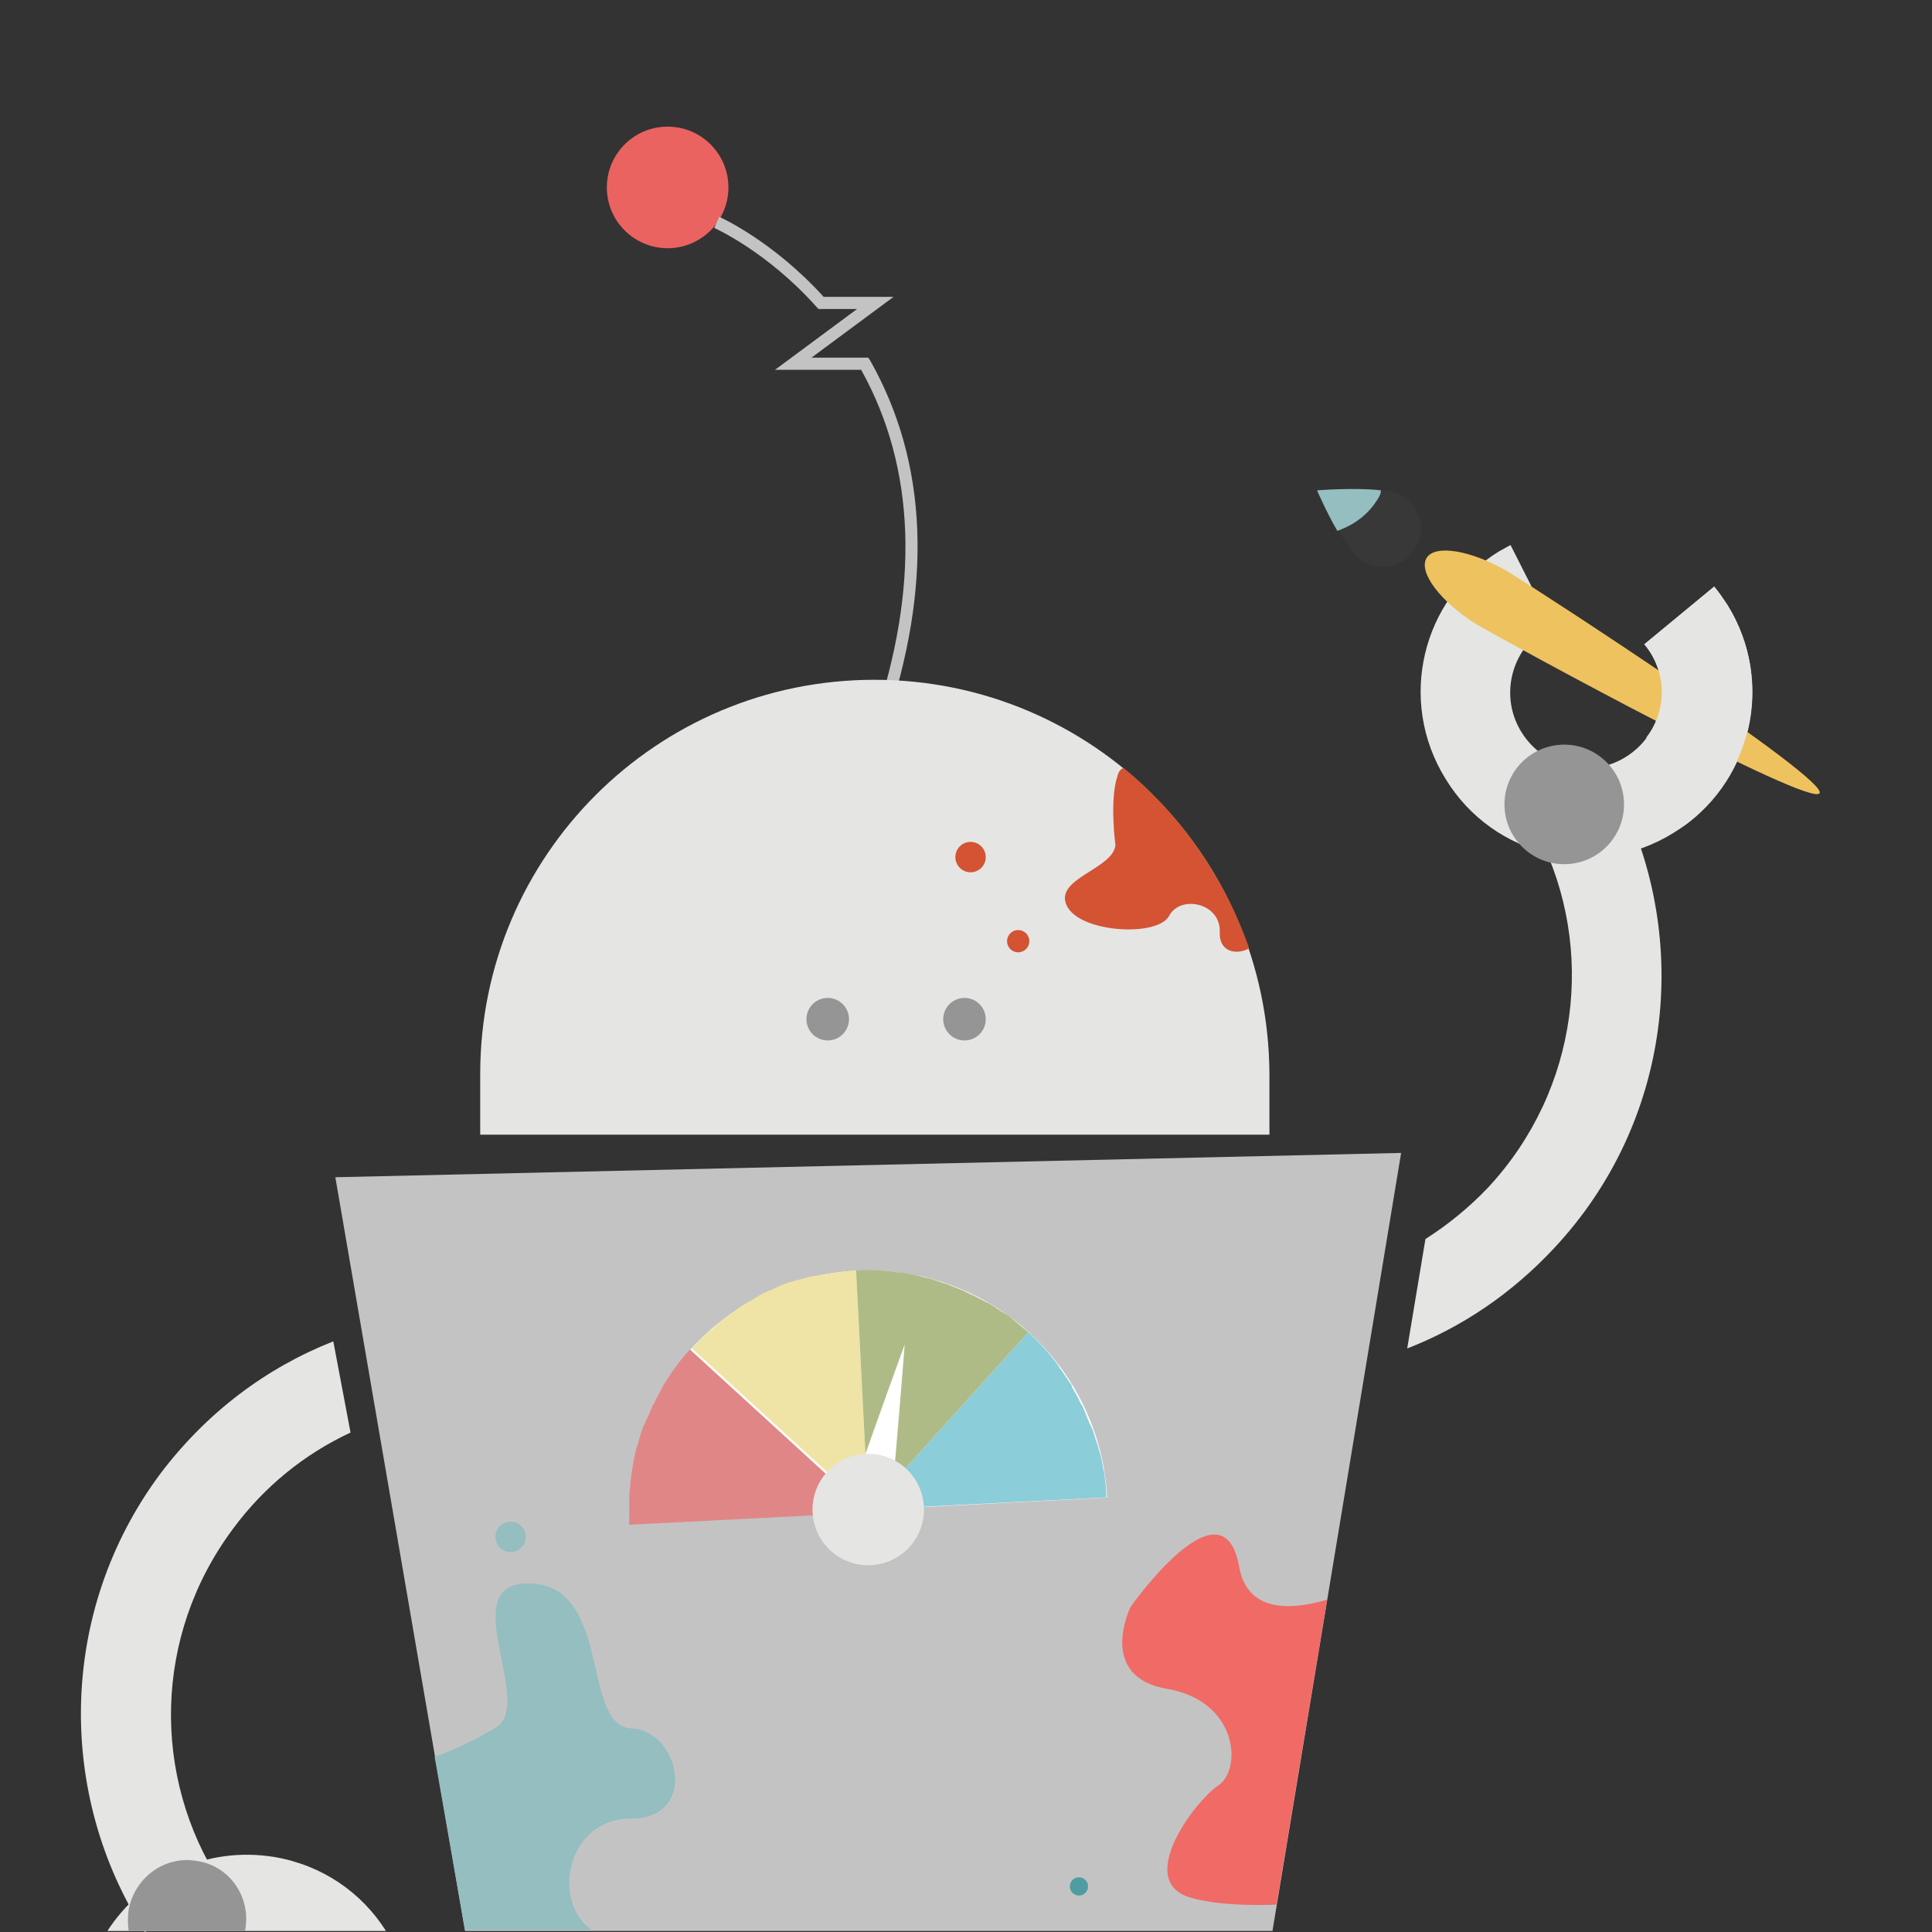 <svg id="Portfolio" xmlns="http://www.w3.org/2000/svg" width="190.7" height="190.7" viewBox="0 0 190.7 190.7"><rect x="0" y="0" width="190.7" height="190.7" fill="#333333" stroke="none"/><style>.mobile-portfolio0{fill:#ea6361}.mobile-portfolio1{fill:none;stroke:#c4c3c3;stroke-miterlimit:10}.mobile-portfolio2{fill:#c4c3c3}.mobile-portfolio3{fill:#e5e5e4}.mobile-portfolio4{fill:#FFF}.mobile-portfolio5{fill:#e18687}.mobile-portfolio6{fill:#efe4a5}.mobile-portfolio7{fill:#8bcdd8}.mobile-portfolio8{fill:#aebb86}.mobile-portfolio9{fill:#383838}.mobile-portfolio10{fill:#94bec0}.mobile-portfolio11{fill:#eec25f}.mobile-portfolio12{fill:#959595}.mobile-portfolio13{fill:#4f9da2}.mobile-portfolio14{fill:#d35333}.mobile-portfolio15{fill:none}.mobile-portfolio16{fill:#f06a66}</style><circle class="mobile-portfolio0" cx="65.9" cy="18.5" r="6"/><path class="mobile-portfolio2" d="M87.3 71.9l-1.1-.4c4.6-13.5 4.2-25.3-1.2-35h-8.5l8.1-6h-3.8l-.2-.2c-4.9-5.5-10.1-7.8-10.1-7.8l.5-1.1c.2.1 5.3 2.4 10.3 7.9h6.9l-8.1 6h5.6l.2.3c5.7 10.1 6.2 22.3 1.4 36.3z"/><path class="mobile-portfolio3" d="M27.1 183.3c-6.7-1.1-13 1.9-16.5 7.3h27.5c-2.4-3.8-6.3-6.5-11-7.3z"/><path class="mobile-portfolio3" d="M32.9 132.4c-6.6 2.6-12.5 7-17.1 13.1-10.1 13.6-10.2 31.7-1.5 45.2l7.5-4.8c-6.8-10.5-6.7-24.4 1.2-35 3.1-4.2 7.1-7.4 11.6-9.5l-1.7-9z"/><path class="mobile-portfolio2" d="M45.9 190.6h79.7l12.7-76.8-105.2 2.4z"/><circle class="mobile-portfolio4" cx="85.7" cy="149" r="23.6"/><path class="mobile-portfolio2" d="M115.163 171.142l-56.627 2.94-1.223-23.57 56.626-2.94z"/><path class="mobile-portfolio5" d="M68.1 133.2c-1 1.1-1.8 2.2-2.6 3.5 0 .1-.1.1-.1.2-.3.5-.6 1.1-.9 1.7-.1.1-.1.2-.2.4-.2.5-.5 1.1-.7 1.6-.1.2-.2.4-.2.5-.2.5-.3 1-.5 1.6-.1.2-.1.4-.2.7-.1.5-.2 1-.3 1.6 0 .2-.1.5-.1.7-.1.6-.1 1.2-.2 1.9v2.9l23.6-1.2-17.6-16.1z"/><path class="mobile-portfolio6" d="M84.5 125.4c-1.4.1-2.9.3-4.3.6H80c-.6.2-1.2.3-1.8.5-.1 0-.3.1-.4.1-.5.2-1.1.4-1.6.7-.2.1-.4.1-.5.2-.5.2-1 .5-1.4.8l-.6.3c-.5.3-.9.6-1.3.9-.2.1-.4.3-.6.4-.5.4-1 .8-1.4 1.2-.1.1-.2.2-.4.3-.6.5-1.1 1.1-1.7 1.7L85.7 149l-1.2-23.6z"/><path class="mobile-portfolio7" d="M101.5 131.5c1.1 1 2 2 2.9 3.2 0 .1.1.1.1.2.4.5.7 1 1.1 1.6.1.1.2.2.2.4.3.5.6 1 .8 1.5.1.2.2.3.3.5l.6 1.5.3.6c.2.5.3 1 .5 1.5.1.2.1.5.2.7.2.6.3 1.2.4 1.8 0 .1.1.3.1.4.1.8.2 1.6.2 2.4L85.7 149l15.8-17.5z"/><path class="mobile-portfolio8" d="M84.5 125.4c1.4-.1 2.9 0 4.3.2h.2c.6.1 1.2.2 1.9.4.1 0 .3.1.4.1.6.1 1.1.3 1.7.5.2.1.4.1.6.2l1.5.6.6.3c.5.2 1 .5 1.4.7l.6.3c.5.3 1 .7 1.6 1 .1.1.3.2.4.3l1.8 1.5L85.7 149l-1.2-23.6z"/><path class="mobile-portfolio4" d="M88.1 146.5c-.2.9-1.1 1.5-2.1 1.3-.9-.2-1.5-1.1-1.3-2.1.2-.9 4.6-13 4.6-13s-1 12.9-1.2 13.8z"/><circle class="mobile-portfolio3" cx="85.7" cy="149" r="5.5"/><path class="mobile-portfolio3" d="M153.1 61.7c-.2.1-.3.2-.5.3-3.5 2.2-4.6 6.8-2.4 10.3s6.8 4.6 10.3 2.4c3.5-2.2 4.6-6.8 2.4-10.3-.2-.3-.4-.6-.6-.8l6.9-5.7c.5.6.9 1.2 1.3 1.8 4.8 7.7 2.4 17.8-5.3 22.5-7.7 4.8-17.8 2.4-22.5-5.3-4.8-7.7-2.4-17.8 5.3-22.5.4-.2.7-.4 1.1-.6l4 7.9z"/><path class="mobile-portfolio9" d="M134.5 55.4c1.8 1.1 4.1.5 5.2-1.3 1.1-1.8.5-4.1-1.3-5.2-1.8-1.1-8.2-.5-8.2-.5s2.5 5.9 4.3 7z"/><path class="mobile-portfolio10" d="M135.9 49.4c-.9 1.4-2.2 2.4-3.9 3-1.1-1.9-2-4-2-4s3.8-.3 6.3 0c0 .4-.2.7-.4 1z"/><path class="mobile-portfolio11" d="M145.7 61.6c3.6 2.1 33 18.1 33.9 16.7.9-1.4-27.2-19.7-30.8-21.9-3.6-2.1-7.2-2.7-8-1.3s1.4 4.3 4.9 6.5z"/><path class="mobile-portfolio3" d="M162.9 64.4c-.2-.3-.4-.6-.6-.8l6.9-5.7c.5.6.9 1.2 1.3 1.8 4.6 7.4 2.5 17-4.4 21.9l-3.6-8.8c1.8-2.3 2.1-5.7.4-8.4zM86.3 67.1c-21.5 0-38.9 17.4-38.9 38.9v6h77.9v-6c-.1-21.5-17.5-38.9-39-38.9z"/><circle class="mobile-portfolio12" cx="81.7" cy="100.6" r="2.1"/><circle class="mobile-portfolio12" cx="95.2" cy="100.6" r="2.1"/><circle class="mobile-portfolio13" cx="106.5" cy="186.2" r=".9"/><circle class="mobile-portfolio10" cx="50.4" cy="151.7" r="1.5"/><circle class="mobile-portfolio14" cx="95.8" cy="84.6" r="1.5"/><circle class="mobile-portfolio14" cx="100.5" cy="92.9" r="1.1"/><path class="mobile-portfolio14" d="M110.9 75.8c-.3.1-.5.4-.6.8-.8 2.4-.2 6.8-.2 6.8-.2 2.4-6.1 3.3-4.8 6 1.3 2.7 9 3.1 10.1 1 1.1-2.1 5.1-1.3 5 1.6-.1 2 1.7 2.3 2.9 1.6-2.5-7.1-6.8-13.2-12.4-17.8z"/><path class="mobile-portfolio15" d="M86.3 67.1c-21.5 0-38.9 17.4-38.9 38.9v6h77.9v-6c-.1-21.5-17.5-38.9-39-38.9z"/><path class="mobile-portfolio16" d="M122.3 154.6c-1.6-8.9-10.7 4-10.7 4s-3.4 6.9 3.6 8.1 7.4 7.9 5.1 9.5c-2.4 1.6-8.3 9.5-2.8 11.1 2.4.7 5.6.8 8.5.7l5-30.1c-3.8 1.1-7.9 1.2-8.7-3.3z"/><path class="mobile-portfolio10" d="M62.3 170.6c-4.9-.2-1.9-14-9.9-14.3-7.9-.3.7 12.1-3.6 14.3 0 0-2.7 1.7-5.9 2.8l3 17.1h12.5c-4-2.8-2.5-11 3.9-11 6.7 0 4.8-8.7 0-8.9z"/><path class="mobile-portfolio12" d="M19.5 183.7c-3.2-.6-6.2 1.6-6.8 4.8-.1.7-.1 1.4 0 2.1h11.5v-.1c.6-3.2-1.5-6.3-4.7-6.8z"/><path class="mobile-portfolio3" d="M159.8 78.5l-7.9 4c5.6 11.1 4 25-5 34.7-1.9 2-4 3.7-6.2 5.1l-1.8 10.8c5.4-2.1 10.3-5.4 14.5-9.9 11.6-12.4 13.6-30.3 6.4-44.7z"/><circle class="mobile-portfolio12" cx="154.4" cy="79.4" r="5.9"/></svg>